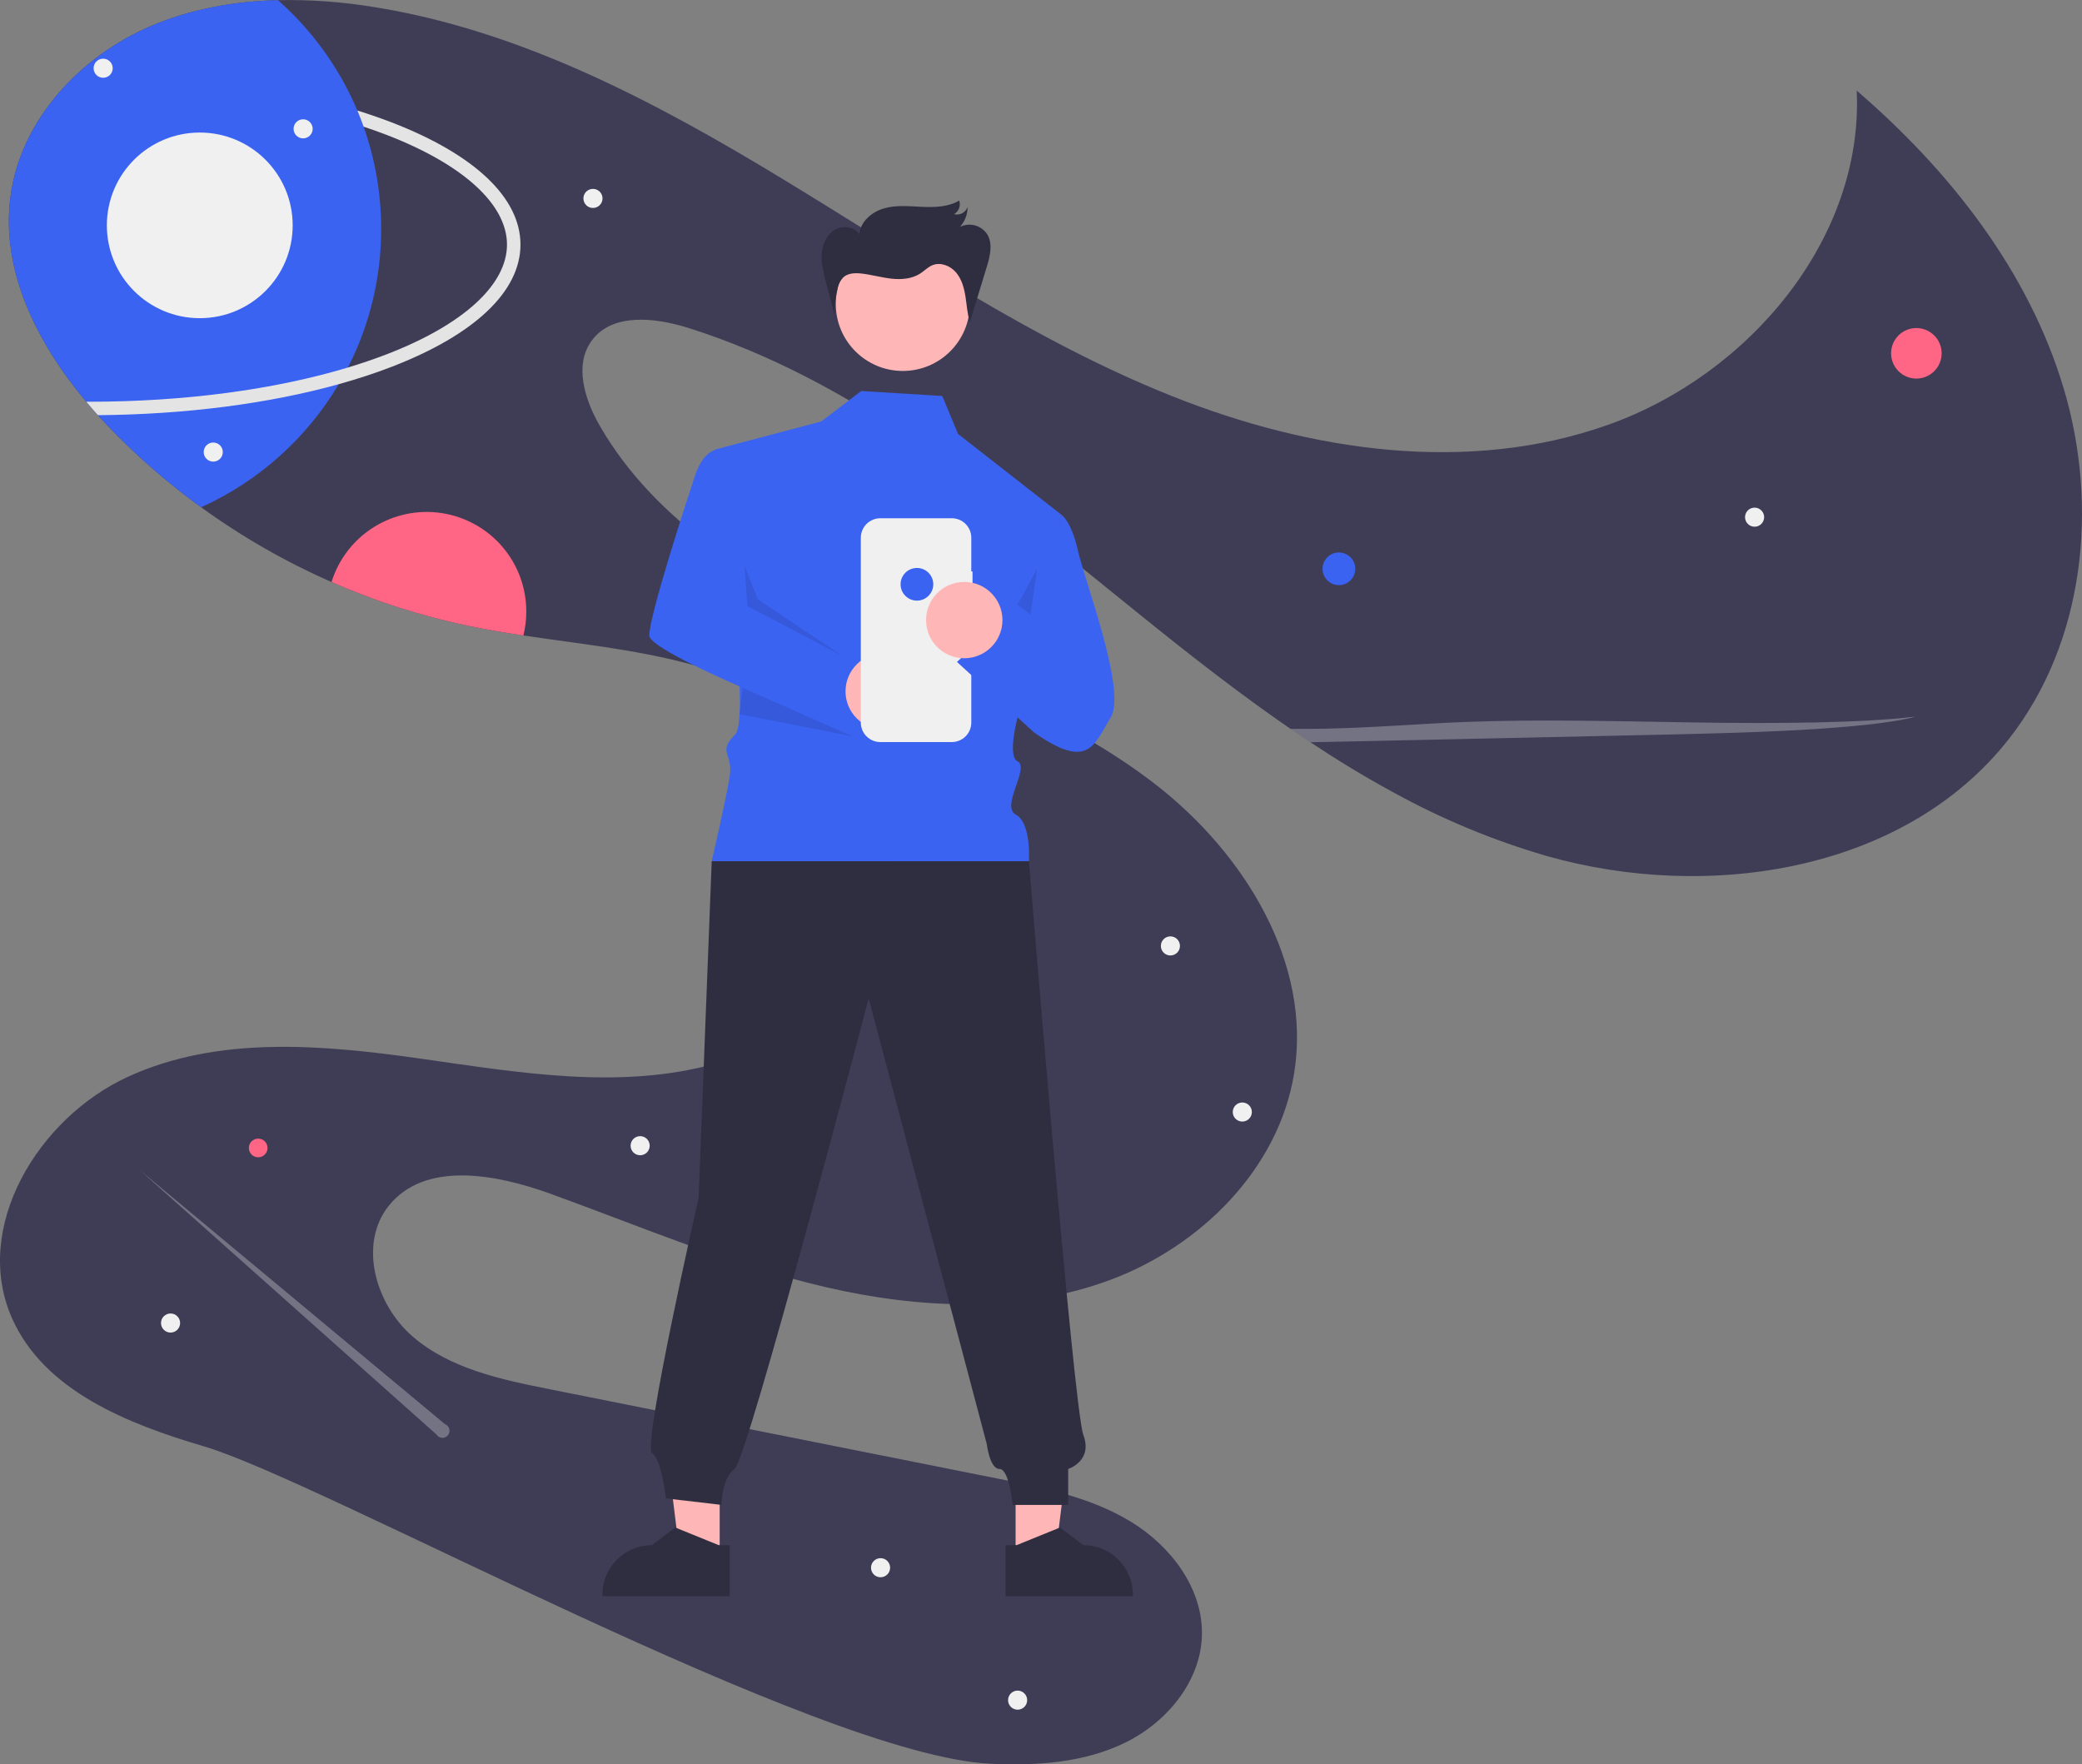 <svg width="190" height="161" viewBox="0 0 190 161" fill="none" xmlns="http://www.w3.org/2000/svg">
<rect x="0" y="0" width="190" height="161" fill="#808080" stroke="none"/>
<g clip-path="url(#clip0_152_598)">
<path d="M183.351 67.403C173.849 79.541 155.92 82.321 141.085 78.093C136.231 76.676 131.548 74.728 127.121 72.286C124.55 70.891 122.04 69.361 119.582 67.73C118.977 67.331 118.372 66.925 117.774 66.511C117.365 66.233 116.959 65.951 116.553 65.665C111.477 62.097 106.599 58.183 101.803 54.291C89.83 44.576 77.53 34.561 62.82 29.926C59.789 28.971 55.869 28.525 53.995 31.089C52.369 33.316 53.361 36.468 54.737 38.857C59.84 47.703 69.104 53.289 78.376 57.585C87.648 61.88 97.47 65.36 105.53 71.641C113.591 77.921 119.744 87.903 118.095 97.978C116.674 106.661 109.578 113.716 101.327 116.791C93.076 119.863 83.874 119.435 75.297 117.44C66.72 115.443 58.577 111.959 50.3 108.956C45.309 107.143 38.785 105.889 35.473 110.037C32.676 113.542 34.284 119.07 37.69 121.987C41.095 124.904 45.705 125.881 50.103 126.758C63.759 129.482 77.415 132.206 91.071 134.929C95.26 135.763 99.547 136.635 103.197 138.856C106.847 141.074 109.791 144.949 109.687 149.216C109.582 153.421 106.5 157.137 102.723 158.999C98.948 160.859 94.589 161.146 90.384 160.945C74.624 160.191 29.443 135.179 18.606 131.981C11.643 129.929 4.03 126.914 1.093 120.281C-2.563 112.024 3.454 102.034 11.665 98.263C19.875 94.49 29.393 95.326 38.342 96.596C47.29 97.866 56.533 99.482 65.243 97.069C73.954 94.656 81.934 86.79 81.075 77.802C80.326 69.981 73.275 64.088 65.854 61.491C60.045 59.457 53.865 58.904 47.764 57.988C46.07 57.736 44.382 57.454 42.711 57.105C38.431 56.21 34.257 54.871 30.255 53.111C26.055 51.268 22.065 48.981 18.354 46.288C15.394 44.143 12.627 41.744 10.087 39.117C9.699 38.715 9.316 38.305 8.936 37.886C8.576 37.484 8.219 37.075 7.87 36.657C3.335 31.243 -0.016 24.575 0.989 17.705C1.992 10.853 7.337 5.149 13.702 2.408C17.38 0.825 21.348 0.116 25.364 0.013C28.302 -0.045 31.238 0.166 34.136 0.644C47.548 2.787 59.838 9.297 71.446 16.345C83.051 23.393 94.362 31.13 106.978 36.155C119.594 41.181 133.956 43.31 146.754 38.764C159.553 34.221 170.068 21.824 169.442 8.27C177.931 15.573 185.145 24.752 188.339 35.477C191.534 46.202 190.25 58.586 183.351 67.403Z" fill="#3F3D56"/>
<path d="M122.188 53.395C123.012 53.395 123.68 52.728 123.68 51.904C123.68 51.081 123.012 50.414 122.188 50.414C121.363 50.414 120.695 51.081 120.695 51.904C120.695 52.728 121.363 53.395 122.188 53.395Z" fill="#3B63F2"/>
<path d="M174.884 34.545C176.158 34.545 177.191 33.513 177.191 32.24C177.191 30.967 176.158 29.935 174.884 29.935C173.61 29.935 172.577 30.967 172.577 32.24C172.577 33.513 173.61 34.545 174.884 34.545Z" fill="#FF6584"/>
<path d="M23.562 105.604C24.033 105.604 24.414 105.222 24.414 104.752C24.414 104.282 24.033 103.9 23.562 103.9C23.091 103.9 22.709 104.282 22.709 104.752C22.709 105.222 23.091 105.604 23.562 105.604Z" fill="#FF6584"/>
<path d="M48.03 55.797C48.031 56.535 47.941 57.271 47.764 57.989C46.07 57.736 44.382 57.454 42.711 57.106C38.432 56.21 34.257 54.871 30.255 53.111C30.898 51.035 32.266 49.259 34.109 48.104C35.951 46.95 38.148 46.493 40.298 46.818C42.449 47.143 44.412 48.228 45.831 49.875C47.249 51.523 48.03 53.624 48.03 55.797Z" fill="#FF6584"/>
<path d="M160.121 48.064C160.602 48.064 160.993 47.674 160.993 47.193C160.993 46.712 160.602 46.322 160.121 46.322C159.639 46.322 159.249 46.712 159.249 47.193C159.249 47.674 159.639 48.064 160.121 48.064Z" fill="#F0F0F0"/>
<path d="M80.359 143.927C80.84 143.927 81.231 143.538 81.231 143.056C81.231 142.575 80.84 142.186 80.359 142.186C79.877 142.186 79.487 142.575 79.487 143.056C79.487 143.538 79.877 143.927 80.359 143.927Z" fill="#F0F0F0"/>
<path d="M92.867 156.012C93.348 156.012 93.738 155.622 93.738 155.141C93.738 154.66 93.348 154.271 92.867 154.271C92.385 154.271 91.995 154.66 91.995 155.141C91.995 155.622 92.385 156.012 92.867 156.012Z" fill="#F0F0F0"/>
<path d="M15.565 121.6C16.047 121.6 16.437 121.21 16.437 120.729C16.437 120.248 16.047 119.858 15.565 119.858C15.084 119.858 14.693 120.248 14.693 120.729C14.693 121.21 15.084 121.6 15.565 121.6Z" fill="#F0F0F0"/>
<path d="M58.419 105.418C58.901 105.418 59.291 105.028 59.291 104.547C59.291 104.066 58.901 103.676 58.419 103.676C57.938 103.676 57.547 104.066 57.547 104.547C57.547 105.028 57.938 105.418 58.419 105.418Z" fill="#F0F0F0"/>
<path d="M54.113 18.977C54.595 18.977 54.985 18.587 54.985 18.106C54.985 17.625 54.595 17.235 54.113 17.235C53.632 17.235 53.241 17.625 53.241 18.106C53.241 18.587 53.632 18.977 54.113 18.977Z" fill="#F0F0F0"/>
<path d="M106.809 87.188C107.291 87.188 107.681 86.798 107.681 86.317C107.681 85.836 107.291 85.446 106.809 85.446C106.328 85.446 105.938 85.836 105.938 86.317C105.938 86.798 106.328 87.188 106.809 87.188Z" fill="#F0F0F0"/>
<path d="M113.371 102.345C113.852 102.345 114.243 101.955 114.243 101.474C114.243 100.993 113.852 100.604 113.371 100.604C112.889 100.604 112.499 100.993 112.499 101.474C112.499 101.955 112.889 102.345 113.371 102.345Z" fill="#F0F0F0"/>
<path d="M34.784 20.887C34.791 25.284 33.751 29.62 31.75 33.537C31.485 34.053 31.205 34.561 30.909 35.059C27.979 40.002 23.595 43.923 18.354 46.288C15.394 44.144 12.628 41.744 10.087 39.117C9.699 38.715 9.316 38.305 8.937 37.886C8.576 37.484 8.219 37.075 7.87 36.657C3.335 31.243 -0.016 24.576 0.989 17.705C1.992 10.854 7.337 5.149 13.702 2.408C17.38 0.825 21.348 0.116 25.365 0.014C28.505 2.784 30.981 6.226 32.609 10.083C32.814 10.569 33.002 11.06 33.181 11.558C34.245 14.553 34.787 17.708 34.784 20.887Z" fill="#3B63F2"/>
<path d="M47.497 22.32C47.497 26.587 43.326 30.545 35.752 33.468C34.237 34.053 32.615 34.584 30.909 35.059C24.524 36.837 16.925 37.822 8.936 37.886C8.575 37.484 8.219 37.075 7.87 36.657C7.956 36.659 8.042 36.659 8.128 36.659C16.804 36.659 25.034 35.561 31.75 33.537C32.99 33.162 34.179 32.757 35.309 32.321C42.272 29.635 46.267 25.989 46.267 22.32C46.267 18.652 42.272 15.008 35.309 12.32C34.62 12.054 33.911 11.8 33.181 11.558C33.002 11.061 32.814 10.569 32.609 10.084C33.699 10.424 34.747 10.787 35.752 11.173C43.326 14.096 47.497 18.056 47.497 22.32Z" fill="#E4E4E4"/>
<path d="M9.414 7.097C9.895 7.097 10.286 6.707 10.286 6.226C10.286 5.745 9.895 5.355 9.414 5.355C8.932 5.355 8.542 5.745 8.542 6.226C8.542 6.707 8.932 7.097 9.414 7.097Z" fill="#F0F0F0"/>
<path d="M27.662 12.627C28.144 12.627 28.534 12.237 28.534 11.756C28.534 11.275 28.144 10.885 27.662 10.885C27.181 10.885 26.791 11.275 26.791 11.756C26.791 12.237 27.181 12.627 27.662 12.627Z" fill="#F0F0F0"/>
<path d="M18.231 29.034C22.913 29.034 26.709 25.242 26.709 20.564C26.709 15.887 22.913 12.095 18.231 12.095C13.548 12.095 9.752 15.887 9.752 20.564C9.752 25.242 13.548 29.034 18.231 29.034Z" fill="#F0F0F0"/>
<path opacity="0.3" d="M174.802 65.391C172.899 65.952 168.704 66.366 164.091 66.62C159.479 66.872 154.421 66.983 149.426 67.089C140.683 67.278 131.941 67.467 123.199 67.657C121.997 67.683 120.792 67.708 119.582 67.73C118.977 67.331 118.372 66.925 117.773 66.512C118.846 66.518 119.918 66.512 120.982 66.491C125.528 66.401 129.377 66.047 133.761 65.879C140.507 65.618 147.79 65.823 154.821 65.928C161.852 66.034 169.863 65.995 174.802 65.391Z" fill="#F0F0F0"/>
<path opacity="0.3" d="M40.616 129.962L12.746 106.768L39.821 130.891C39.873 130.979 39.946 131.054 40.033 131.108C40.12 131.163 40.219 131.196 40.321 131.204C40.424 131.213 40.527 131.197 40.622 131.159C40.717 131.12 40.801 131.059 40.868 130.981C40.934 130.903 40.982 130.81 41.005 130.71C41.029 130.61 41.028 130.506 41.004 130.407C40.979 130.307 40.931 130.215 40.864 130.137C40.796 130.06 40.711 130 40.616 129.962H40.616Z" fill="#F0F0F0"/>
<path d="M19.461 42.124C19.942 42.124 20.332 41.734 20.332 41.253C20.332 40.772 19.942 40.382 19.461 40.382C18.979 40.382 18.589 40.772 18.589 41.253C18.589 41.734 18.979 42.124 19.461 42.124Z" fill="#F0F0F0"/>
<path d="M92.683 142.172L96.289 142.171L98.005 128.276L92.683 128.276L92.683 142.172Z" fill="#FFB6B6"/>
<path d="M91.763 140.995L92.778 140.995L96.741 139.385L98.865 140.995H98.865C100.066 140.995 101.217 141.471 102.065 142.319C102.914 143.167 103.391 144.317 103.391 145.516V145.663L91.763 145.664L91.763 140.995Z" fill="#2F2E41"/>
<path d="M65.677 142.172L62.071 142.171L60.355 128.276L65.678 128.276L65.677 142.172Z" fill="#FFB6B6"/>
<path d="M66.597 145.664L54.969 145.663V145.516C54.969 144.317 55.446 143.167 56.295 142.319C57.144 141.471 58.295 140.995 59.495 140.995H59.495L61.619 139.385L65.582 140.995L66.597 140.995L66.597 145.664Z" fill="#2F2E41"/>
<path d="M78.598 35.68L74.947 38.458L65.247 41.024C65.247 41.024 68.723 65.391 67.082 67.03C65.442 68.669 66.921 68.713 66.592 70.841C66.262 72.97 64.949 78.591 64.949 78.591H93.898C93.898 78.591 94.132 75.098 92.705 74.341C91.278 73.585 94.02 70.054 92.854 69.464C91.688 68.874 93.328 63.753 93.328 63.753L96.883 46.987L87.427 39.596L85.989 36.135L78.598 35.68Z" fill="#3B63F2"/>
<path d="M83.154 57.454C83.852 57.454 84.418 56.889 84.418 56.192C84.418 55.495 83.852 54.93 83.154 54.93C82.457 54.93 81.891 55.495 81.891 56.192C81.891 56.889 82.457 57.454 83.154 57.454Z" fill="#F2F2F2"/>
<path d="M64.949 78.59L63.755 109.3C63.755 109.3 58.601 131.981 59.496 132.577C60.391 133.174 60.771 136.729 60.771 136.729L65.844 137.325C65.844 137.325 65.844 134.94 67.038 134.046C68.232 133.151 79.275 91.112 79.275 91.112L90.048 131.758C90.048 131.758 90.317 134.046 91.213 134.046C92.108 134.046 92.406 137.325 92.406 137.325H97.48V134.046C97.48 134.046 99.76 133.324 98.864 130.939C97.969 128.553 93.899 78.59 93.899 78.59H64.949Z" fill="#2F2E41"/>
<path d="M82.39 33.85C85.769 33.85 88.508 31.114 88.508 27.738C88.508 24.362 85.769 21.626 82.39 21.626C79.011 21.626 76.272 24.362 76.272 27.738C76.272 31.114 79.011 33.85 82.39 33.85Z" fill="#FFB6B6"/>
<path opacity="0.1" d="M92.854 55.186L94.048 56.08L94.645 51.906L92.854 55.186Z" fill="black"/>
<path d="M65.819 41C65.819 41 64.327 40.702 63.432 43.385C62.536 46.069 59.253 56.206 59.253 57.995C59.253 59.783 79.698 67.677 79.698 67.677L77.571 60.221L68.207 55.311L65.819 41Z" fill="#3B63F2"/>
<path d="M80.647 66.571C82.572 66.571 84.133 65.012 84.133 63.089C84.133 61.166 82.572 59.607 80.647 59.607C78.722 59.607 77.161 61.166 77.161 63.089C77.161 65.012 78.722 66.571 80.647 66.571Z" fill="#FFB6B6"/>
<path opacity="0.1" d="M67.934 51.618L68.207 55.311L76.866 59.852L69.164 54.691L67.934 51.618Z" fill="black"/>
<path d="M88.751 52.145H88.639V49.07C88.639 48.837 88.593 48.605 88.503 48.389C88.413 48.173 88.282 47.977 88.117 47.812C87.951 47.647 87.755 47.516 87.539 47.426C87.323 47.337 87.091 47.291 86.858 47.291H80.338C80.104 47.291 79.872 47.337 79.656 47.426C79.44 47.516 79.244 47.647 79.078 47.812C78.913 47.977 78.782 48.173 78.692 48.389C78.603 48.605 78.557 48.837 78.557 49.07V65.936C78.557 66.169 78.603 66.401 78.692 66.617C78.782 66.833 78.913 67.029 79.078 67.194C79.244 67.359 79.44 67.49 79.656 67.58C79.872 67.669 80.104 67.715 80.338 67.715H86.858C87.091 67.715 87.323 67.669 87.539 67.58C87.755 67.49 87.951 67.359 88.117 67.194C88.282 67.029 88.413 66.833 88.503 66.617C88.593 66.401 88.639 66.169 88.639 65.936V54.333H88.751V52.145Z" fill="#F0F0F0"/>
<path d="M96.883 46.987C96.883 46.987 97.778 47.583 98.375 50.266C98.972 52.95 102.852 63.087 101.36 65.472C99.867 67.857 99.427 70.403 94.353 66.825L87.332 60.404L92.406 55.633L94.495 57.124L96.883 46.987Z" fill="#3B63F2"/>
<path d="M83.677 54.808C84.501 54.808 85.169 54.141 85.169 53.317C85.169 52.494 84.501 51.827 83.677 51.827C82.853 51.827 82.185 52.494 82.185 53.317C82.185 54.141 82.853 54.808 83.677 54.808Z" fill="#3B63F2"/>
<path d="M87.997 60.066C89.922 60.066 91.483 58.507 91.483 56.583C91.483 54.66 89.922 53.101 87.997 53.101C86.072 53.101 84.511 54.66 84.511 56.583C84.511 58.507 86.072 60.066 87.997 60.066Z" fill="#FFB6B6"/>
<path opacity="0.1" d="M67.77 62.764L77.776 67.186L67.492 65.177L67.77 62.764Z" fill="black"/>
<path d="M76.217 28.956L75.377 25.762C75.158 24.929 74.937 24.079 74.986 23.219C75.036 22.358 75.401 21.471 76.126 21.005C76.852 20.539 77.959 20.649 78.426 21.373C78.515 20.216 79.568 19.327 80.686 19.011C81.804 18.696 82.99 18.821 84.151 18.874C85.311 18.927 86.535 18.89 87.537 18.302C87.613 18.531 87.608 18.779 87.523 19.004C87.437 19.23 87.276 19.419 87.067 19.54C87.316 19.608 87.582 19.578 87.81 19.458C88.038 19.338 88.212 19.136 88.297 18.892C88.304 19.562 88.056 20.21 87.603 20.704C88.036 20.49 88.532 20.444 88.996 20.575C89.46 20.706 89.859 21.006 90.114 21.414C90.625 22.299 90.339 23.411 90.04 24.388L88.506 29.403C88.273 28.64 88.229 27.835 88.105 27.048C87.98 26.261 87.759 25.457 87.238 24.853C86.718 24.248 85.835 23.898 85.095 24.199C84.681 24.367 84.365 24.708 83.99 24.953C83.222 25.456 82.245 25.529 81.332 25.426C80.419 25.324 79.53 25.064 78.617 24.961C78.046 24.896 77.408 24.913 76.977 25.293C76.681 25.601 76.485 25.991 76.416 26.413C76.212 27.253 76.132 28.118 76.178 28.982" fill="#2F2E41"/>
</g>
<defs>
<clipPath id="clip0_152_598">
<rect width="190" height="161" fill="white"/>
</clipPath>
</defs>
</svg>
